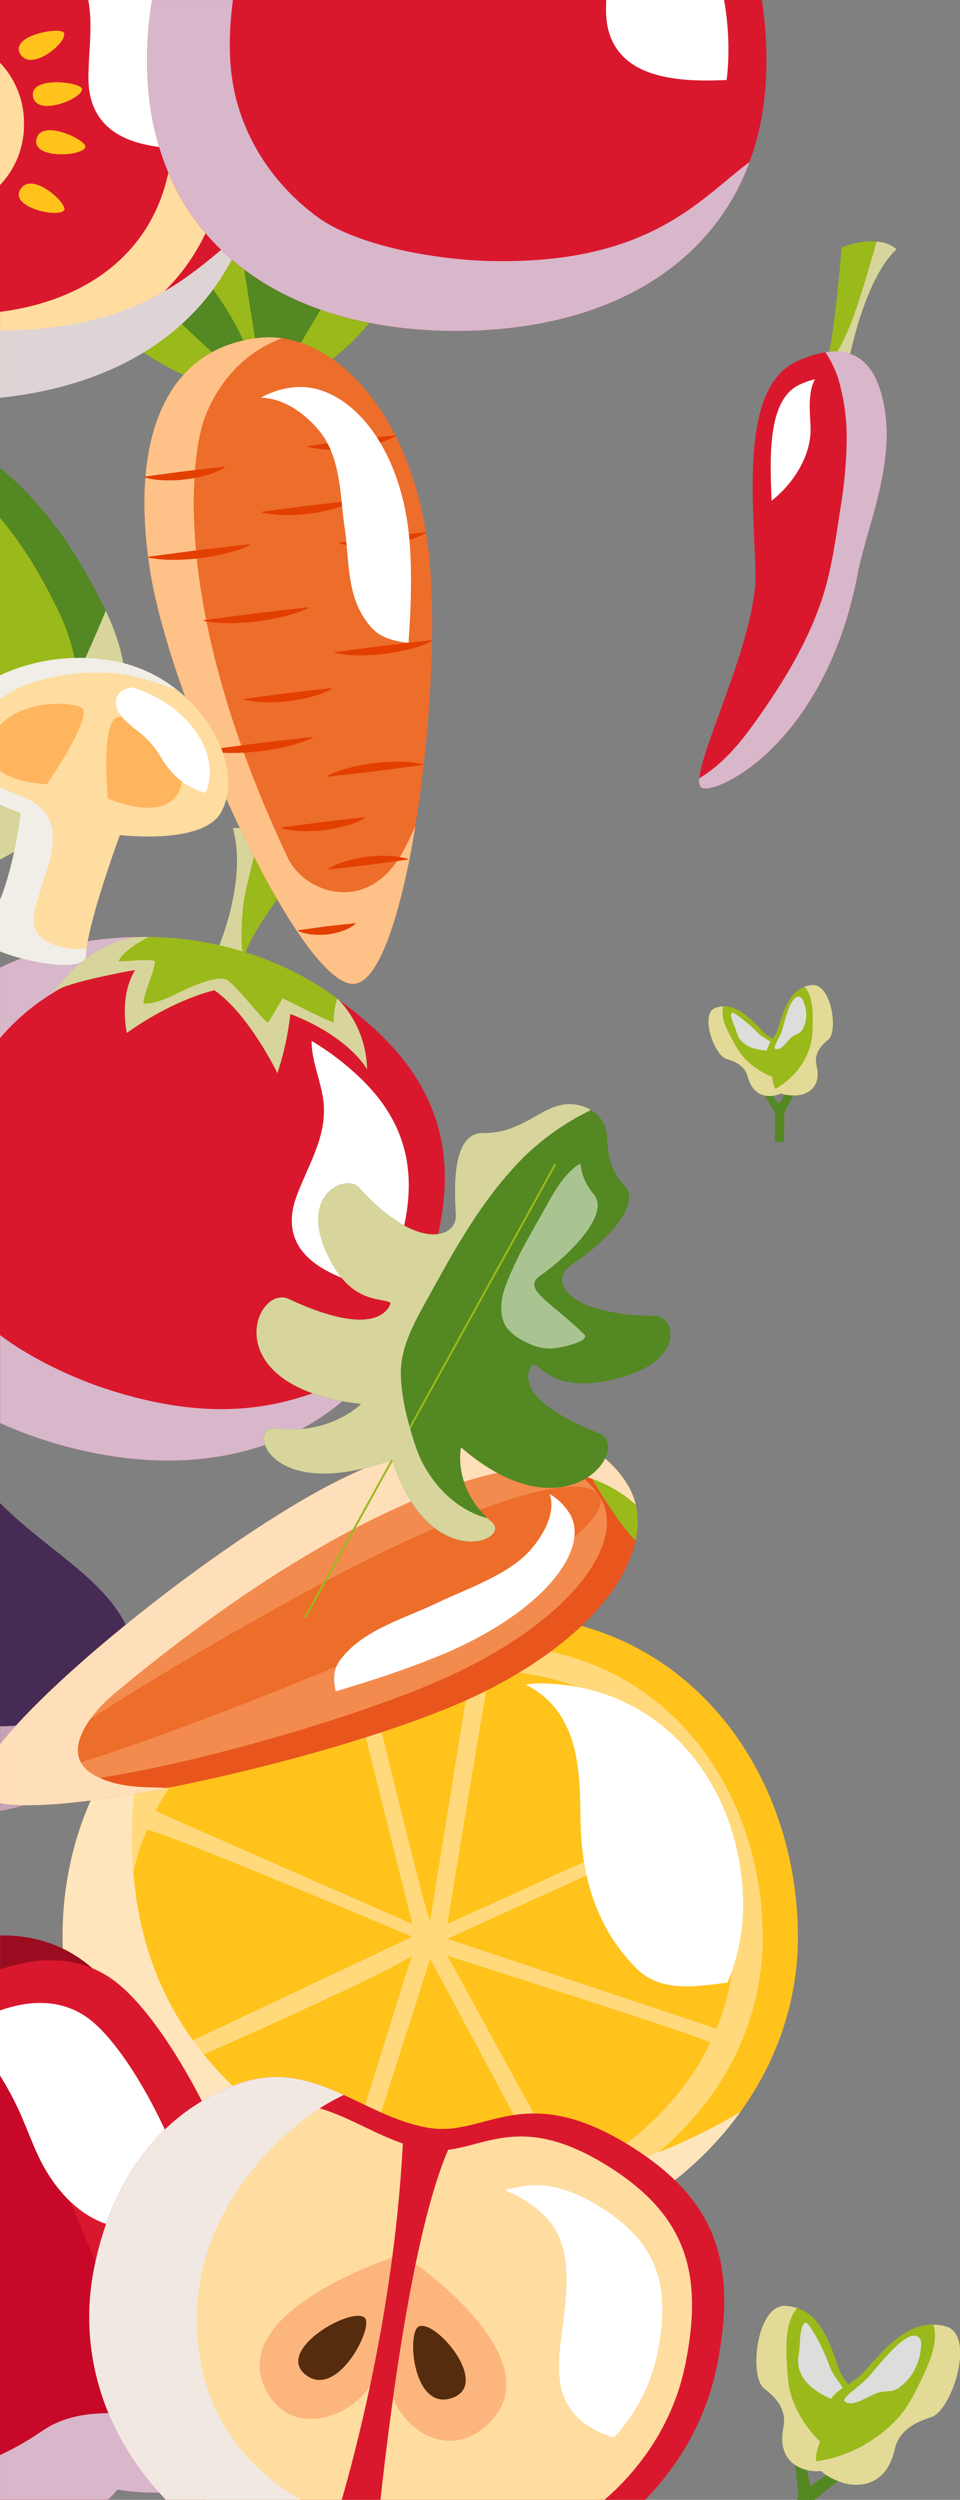 <svg id="Capa_1" data-name="Capa 1" xmlns="http://www.w3.org/2000/svg" viewBox="0 0 537.83 1400">
  <rect x="0" y="0" width="537.83" height="1400" fill="#808080" stroke="none"/>
  <title>Sin título-1</title>
  <g id="Grupo_60" data-name="Grupo 60">
    <g id="Grupo_2" data-name="Grupo 2">
      <path id="Trazado_1" data-name="Trazado 1" d="M33.18,1084.51c0,100.68,92.21,182.3,206,182.3s206-81.6,206-182.28v0c0-93.3-62.74-179.69-165.55-180.26-20.8-.12-32,11.27-40.43,11.27-9.61,0-26-13.1-42.76-11.2C95.91,915.74,33.18,992.3,33.18,1084.51Z" transform="translate(1.83 0.27)" fill="#ffc31c"/>
      <path id="Trazado_2" data-name="Trazado 2" d="M52.87,1084.61c-.34,91.05,82.78,165.11,185.67,165.41s186.57-73.26,186.92-164.31v-1.1c0-84.39-56.75-162.51-149.74-163-18.81-.1-29,10.18-36.56,10.18-8.69,0-23.55-11.84-38.69-10.12C109.61,932,52.87,1001.22,52.87,1084.61Z" transform="translate(1.83 0.27)" fill="#ffd97b"/>
      <g id="Grupo_1" data-name="Grupo 1">
        <path id="Trazado_3" data-name="Trazado 3" d="M248.78,1077.22c0-.09,23.27-141.72,23.84-141.71,56.7.31,98.65,32.18,120.34,76.24C374.47,1020.18,248.78,1077.22,248.78,1077.22Z" transform="translate(1.83 0.27)" fill="#ffc31c"/>
        <path id="Trazado_4" data-name="Trazado 4" d="M239.16,1075.17c-1.86.27-35.38-139.6-35.38-139.6,13.83-1.57,27.43,9.26,35.38,9.26,5.28,0,11.94-5.43,22.4-8Z" transform="translate(1.83 0.27)" fill="#ffc31c"/>
        <path id="Trazado_5" data-name="Trazado 5" d="M229.18,1077.22S107.77,1024,85.38,1014c20.33-39.52,58.32-68.57,108.91-77.06C194.66,939.09,229.18,1077.22,229.18,1077.22Z" transform="translate(1.83 0.27)" fill="#ffc31c"/>
        <path id="Trazado_6" data-name="Trazado 6" d="M229.18,1084.36,86.42,1151.73a136.35,136.35,0,0,1-17.73-67,155.93,155.93,0,0,1,11.7-60C81.58,1021.89,229.18,1084.36,229.18,1084.36Z" transform="translate(1.83 0.27)" fill="#ffc31c"/>
        <path id="Trazado_7" data-name="Trazado 7" d="M239.17,1096.74l67.77,126.44a191.52,191.52,0,0,1-110.63,7.61Z" transform="translate(1.83 0.27)" fill="#ffc31c"/>
        <path id="Trazado_8" data-name="Trazado 8" d="M229.18,1095c-2.85,5.58-36.57,119.64-43.32,133.07-40.05-11.73-73.78-36.14-94.72-68.55C102.32,1154.76,206.71,1109.1,229.18,1095Z" transform="translate(1.83 0.27)" fill="#ffc31c"/>
        <path id="Trazado_9" data-name="Trazado 9" d="M248.78,1085.52l147.34-67a166.65,166.65,0,0,1,13.52,66.13,135.43,135.43,0,0,1-10.08,51.19Z" transform="translate(1.83 0.27)" fill="#ffc31c"/>
        <path id="Trazado_10" data-name="Trazado 10" d="M248.78,1095s148.1,47,147.26,48.77c-15.67,32.52-43.7,59.17-79.24,75.32Z" transform="translate(1.83 0.27)" fill="#ffc31c"/>
      </g>
      <path id="Trazado_11" data-name="Trazado 11" d="M391.07,1111.74c-13.59,1.22-26.63.09-36.23-9.52-22.49-22.55-30.63-51.08-31.36-80.62-.53-20,.36-41.79-10.62-60.05a47.47,47.47,0,0,0-20.22-18.33,37.31,37.31,0,0,1,7.68-.74c70.87.39,114.13,59.94,114.13,124.26A112.66,112.66,0,0,1,405.8,1110Q398.45,1111.07,391.07,1111.74Z" transform="translate(1.83 0.27)" fill="#fff"/>
      <path id="Trazado_12" data-name="Trazado 12" d="M88.13,952.71c-16,31.38-18.25,69-14.57,102.55,4.2,38.16,18.54,73.63,46.08,103.5,26.25,28.49,62.51,53.69,104.09,61A269.56,269.56,0,0,0,361,1207.38a302.81,302.81,0,0,0,52-25c-61,84.94-188.31,110-284.29,56-59.48-33.47-95.48-91.53-95.44-153.91C33.18,1032.72,53,985.86,88.13,952.71Z" transform="translate(1.83 0.27)" fill="#ffe5bc"/>
    </g>
    <g id="Grupo_4" data-name="Grupo 4">
      <path id="Trazado_13" data-name="Trazado 13" d="M209.24,577.14C159.54,530.79,100.49,518.63,47,526.85A169,169,0,0,0-1.82,541.6v255A235.72,235.72,0,0,0,29.4,808.15c92.59,27.08,173.82-3.74,205.76-89.35C256.64,661.21,250.83,615.94,209.24,577.14Z" transform="translate(1.83 0.27)" fill="#da182d"/>
      <path id="Trazado_14" data-name="Trazado 14" d="M179.31,710.33c-17.1-10.06-21.24-24.23-14.74-41.33,6.94-18.31,17.62-34.34,14.57-54.31-1.58-10.35-6.26-20.89-6.39-31.34,0-.23,0-.46,0-.69a152.68,152.68,0,0,1,26,19.59c31,28.91,35.34,62.66,19.33,105.58a132.25,132.25,0,0,1-6.35,14.34C200.38,719.41,189,716,179.31,710.33Z" transform="translate(1.83 0.27)" fill="#fff"/>
      <path id="Trazado_15" data-name="Trazado 15" d="M-1.82,581.1a123.12,123.12,0,0,1,35.89-28.85c24.67-13.19,56.21-18.39,84.38-21.77,1.69-.2,3.38-.37,5.06-.53A195.38,195.38,0,0,0,47,526.85,169.12,169.12,0,0,0-1.82,541.6Z" transform="translate(1.83 0.27)" fill="#d8b7ca"/>
      <path id="Trazado_16" data-name="Trazado 16" d="M59,778c-18.33-5.86-42.94-17-60.79-30.58v49.25a236.11,236.11,0,0,0,31.21,11.51C102,829.39,167.58,815,207.93,766.58,176.69,777.45,139.05,803.63,59,778Z" transform="translate(1.83 0.27)" fill="#d8b7ca"/>
      <g id="Grupo_3" data-name="Grupo 3">
        <path id="Trazado_17" data-name="Trazado 17" d="M119.8,532.22s17.25-38.66,8.85-68.67c0,0,22.26-3,40.67,18.7,0,0-32.28,40.18-34.38,54Z" transform="translate(1.83 0.27)" fill="#9ab91b"/>
        <path id="Trazado_18" data-name="Trazado 18" d="M128.65,463.54A40.58,40.58,0,0,1,144,465.29s-7.14,27.69-9,37.63c-1.11,5.88-2.8,28.14,0,33a2.33,2.33,0,0,0-.08.36l-15.14-4.06S137.05,493.56,128.65,463.54Z" transform="translate(1.83 0.27)" fill="#d7d59c"/>
        <path id="Trazado_19" data-name="Trazado 19" d="M79.21,524.47c-30.22.12-50.79,30.46-50.79,30.46,9-5.7,45.57-12,45.57-12-9.33,15-4.68,35.21-4.68,35.21,27.05-19.2,49-23.85,49-23.85,19.61,13.68,35.31,46.4,35.31,46.4a161.86,161.86,0,0,0,7.22-33.11c33.38,12.89,43,31,43,31a58.48,58.48,0,0,0-16-39S145.88,524.24,79.21,524.47Z" transform="translate(1.83 0.27)" fill="#9ab91b"/>
        <path id="Trazado_20" data-name="Trazado 20" d="M28.42,554.93S49,524.58,79.21,524.47c.72,0,1.42,0,2.15,0C75,528,67.88,532,64.6,537.89c-.47.86,16.21-1.38,19.94-.06,2.41.85-8.19,23.64-5.49,23.86,6,.5,14.55-3.76,19.43-6.15,7.54-3.69,22.59-10.15,27.13-6.83,7,5.1,21.73,25,22.79,23.52,1.91-2.75,8.11-13.44,8.11-13.44s28.63,14.4,28.65,13.53A42.05,42.05,0,0,1,187.07,559c.45.35.71.57.71.57a58.43,58.43,0,0,1,16,39s-9.61-18.14-43-31a162.53,162.53,0,0,1-7.22,33.11s-15.71-32.72-35.31-46.4c0,0-22,4.66-49,23.85,0,0-4.65-20.23,4.69-35.21C74,542.88,37.39,549.23,28.42,554.93Z" transform="translate(1.83 0.27)" fill="#d7d59c"/>
      </g>
    </g>
    <g id="Grupo_5" data-name="Grupo 5">
      <path id="Trazado_21" data-name="Trazado 21" d="M74.26,926.2C67,888,28.56,872.2-1.82,841.47V1014c1-.2,1.93-.34,2.91-.56C54,1001.58,83.73,976.18,74.26,926.2Z" transform="translate(1.83 0.27)" fill="#462c54"/>
      <path id="Trazado_22" data-name="Trazado 22" d="M74.43,927.29C70.74,936,61.71,943,54,948.71c-15.66,11.55-35.41,17.84-55.79,17.78V1014c1-.2,1.93-.34,2.92-.56C53.6,1001.67,83.27,976.55,74.43,927.29Z" transform="translate(1.83 0.27)" fill="#c7a3b7"/>
    </g>
    <g id="Grupo_7" data-name="Grupo 7">
      <g id="Grupo_6" data-name="Grupo 6">
        <path id="Trazado_23" data-name="Trazado 23" d="M56,1107.92c-17.59-18.92-38.53-24.56-57.78-24.28V1201.9c3.24,7.75,6.62,16,10.14,25,42.92,109.27,37.55,139.59,37.55,139.59C200.88,1395.78,88.51,1142.92,56,1107.92Z" transform="translate(1.83 0.27)" fill="#9c0c20"/>
        <path id="Trazado_24" data-name="Trazado 24" d="M-1.82,1138.29v250.76a47.82,47.82,0,0,0,17.34-2.18C92.61,1363.12,43.14,1259.81-1.82,1138.29Z" transform="translate(1.83 0.27)" fill="#9c0c20"/>
      </g>
      <path id="Trazado_25" data-name="Trazado 25" d="M60.78,1108c-19.84-13.83-42.67-12.08-62.6-5.31v87.46A603.89,603.89,0,0,1,26,1251.82c43.58,110.91,36.86,142.06,36.86,142.06C230.43,1420.46,121.05,1150,60.78,1108Z" transform="translate(1.83 0.27)" fill="#da182d"/>
      <path id="Trazado_26" data-name="Trazado 26" d="M6,1156.29A109.86,109.86,0,0,0-1.83,1140v259.77H58.68C102.59,1359.45,51,1270.59,6,1156.29Z" transform="translate(1.83 0.27)" fill="#c80828"/>
      <path id="Trazado_27" data-name="Trazado 27" d="M46.73,1129.41c-15.4-10.74-33.17-9.16-48.55-3.76v36.48a170.26,170.26,0,0,1,12.73,24.42c4.26,10,7.79,20.17,13.57,29.66,10.61,17.42,27.62,32.7,51.47,31.52,12.65-.62,23.71-5.39,30.54-13.88C92.53,1188.09,66.25,1143,46.73,1129.41Z" transform="translate(1.83 0.27)" fill="#fff"/>
      <path id="Trazado_28" data-name="Trazado 28" d="M151.29,1304.73c-5.22,9.7-8.28,21.29-13.42,29.29-13.48,20.87-43,19.42-66.48,17.65-17.22-1.3-34.85-.51-49.06,9.13a171.51,171.51,0,0,1-24.15,13.87v25.06H58.61a51.42,51.42,0,0,0,5.38-5.68C135.32,1404.87,155.83,1361.28,151.29,1304.73Z" transform="translate(1.83 0.27)" fill="#d8b7ca"/>
    </g>
    <g id="Grupo_38" data-name="Grupo 38">
      <g id="Grupo_11" data-name="Grupo 11">
        <g id="Grupo_8" data-name="Grupo 8">
          <path id="Trazado_29" data-name="Trazado 29" d="M122.73,76.74s-55.24,67.38,23.93,147.49C146.66,224.23,199.51,124.75,122.73,76.74Z" transform="translate(1.83 0.27)" fill="#538822"/>
          <path id="Trazado_30" data-name="Trazado 30" d="M146.51,224.06C67.57,144,122.73,76.74,122.73,76.74c.24.14.45.29.68.43Z" transform="translate(1.83 0.27)" fill="#9ab91b"/>
        </g>
        <g id="Grupo_9" data-name="Grupo 9">
          <path id="Trazado_31" data-name="Trazado 31" d="M29.77,116.9s-.37,83.26,116.77,107.31C146.54,224.21,123.75,116.15,29.77,116.9Z" transform="translate(1.83 0.27)" fill="#538822"/>
          <path id="Trazado_32" data-name="Trazado 32" d="M146.28,224.16C29.41,200,29.78,116.9,29.78,116.9h.81Z" transform="translate(1.83 0.27)" fill="#9ab91b"/>
        </g>
        <g id="Grupo_10" data-name="Grupo 10">
          <path id="Trazado_33" data-name="Trazado 33" d="M226.44,92.65s26.05,80-79.21,131.47C147.23,224.12,135.8,114.66,226.44,92.65Z" transform="translate(1.83 0.27)" fill="#538822"/>
          <path id="Trazado_34" data-name="Trazado 34" d="M147.46,224c105-51.47,79-131.36,79-131.36-.27.06-.53.14-.79.21Z" transform="translate(1.83 0.27)" fill="#9ab91b"/>
        </g>
      </g>
      <path id="Trazado_35" data-name="Trazado 35" d="M82.27,319.5C93.89,393.33,167.32,554.37,197,550.7s51.73-177.28,40.11-251.11S181.81,184.18,142.49,189C90.75,195.41,70.66,245.67,82.27,319.5Z" transform="translate(1.83 0.27)" fill="#ed6d2b"/>
      <path id="Trazado_36" data-name="Trazado 36" d="M142.49,189a51.68,51.68,0,0,1,13.61.16c-22,8.3-36.33,25.48-43.7,45.81-4.67,12.92-23.12,96.59,47,245.14,7.39,15.66,30.46,26.13,49.11,14,9.06-5.92,14.28-14.46,18.53-23.52,1.27-2.72,2.56-5.42,3.84-8.11-7.86,48-20,86.47-33.84,88.17C167.33,554.37,93.89,393.33,82.28,319.5S90.75,195.41,142.49,189Z" transform="translate(1.83 0.27)" fill="#fec187"/>
      <g id="Grupo_13" data-name="Grupo 13">
        <g id="Grupo_12" data-name="Grupo 12">
          <path id="Trazado_37" data-name="Trazado 37" d="M219.82,244A51.82,51.82,0,0,1,208,248.51a93.79,93.79,0,0,1-12.15,2.36,97.23,97.23,0,0,1-12.42.65A54.59,54.59,0,0,1,170.69,250l-.07-.45,24.53-3.26,24.61-2.8Z" transform="translate(1.83 0.27)" fill="#e33f00"/>
        </g>
      </g>
      <g id="Grupo_15" data-name="Grupo 15">
        <g id="Grupo_14" data-name="Grupo 14">
          <path id="Trazado_38" data-name="Trazado 38" d="M195.53,280.53a54.7,54.7,0,0,1-12.14,4.57,96.66,96.66,0,0,1-12.47,2.4,100.6,100.6,0,0,1-12.75.7,58,58,0,0,1-13.09-1.44l-.07-.46L170.2,283l25.25-2.88Z" transform="translate(1.83 0.27)" fill="#e33f00"/>
        </g>
      </g>
      <g id="Grupo_17" data-name="Grupo 17">
        <g id="Grupo_16" data-name="Grupo 16">
          <path id="Trazado_39" data-name="Trazado 39" d="M124.14,261.56a43.86,43.86,0,0,1-10.77,4.4,77.35,77.35,0,0,1-11.12,2.23,78.65,78.65,0,0,1-11.38.53,46.73,46.73,0,0,1-11.73-1.61l-.07-.45,22.47-3,22.53-2.55Z" transform="translate(1.83 0.27)" fill="#e33f00"/>
        </g>
      </g>
      <g id="Grupo_19" data-name="Grupo 19">
        <g id="Grupo_18" data-name="Grupo 18">
          <path id="Trazado_40" data-name="Trazado 40" d="M138.37,304.94a69.33,69.33,0,0,1-13.85,4.78,125,125,0,0,1-14.18,2.61,129.19,129.19,0,0,1-14.46.92A73.26,73.26,0,0,1,81.09,312l-.07-.45,28.6-3.76,28.68-3.29Z" transform="translate(1.83 0.27)" fill="#e33f00"/>
        </g>
      </g>
      <g id="Grupo_21" data-name="Grupo 21">
        <g id="Grupo_20" data-name="Grupo 20">
          <path id="Trazado_41" data-name="Trazado 41" d="M236.93,298.18a50.69,50.69,0,0,1-11.67,4.51,91.68,91.68,0,0,1-12,2.35,95.11,95.11,0,0,1-12.29.64,54,54,0,0,1-12.62-1.51l-.07-.45,24.25-3.22,24.33-2.77Z" transform="translate(1.83 0.27)" fill="#e33f00"/>
        </g>
      </g>
      <g id="Grupo_23" data-name="Grupo 23">
        <g id="Grupo_22" data-name="Grupo 22">
          <path id="Trazado_42" data-name="Trazado 42" d="M170.94,340.27a72,72,0,0,1-14.18,4.81,130.73,130.73,0,0,1-14.5,2.66,135,135,0,0,1-14.77.94,75.65,75.65,0,0,1-15.11-1.19l-.07-.45,29.24-3.84,29.31-3.39Z" transform="translate(1.83 0.27)" fill="#e33f00"/>
        </g>
      </g>
      <g id="Grupo_25" data-name="Grupo 25">
        <g id="Grupo_24" data-name="Grupo 24">
          <path id="Trazado_43" data-name="Trazado 43" d="M240.27,358.69a62.63,62.63,0,0,1-13.14,4.69,113.47,113.47,0,0,1-13.5,2.53,116.79,116.79,0,0,1-13.75.82,65.85,65.85,0,0,1-14.09-1.32l-.07-.45,27.2-3.59,27.28-3.14Z" transform="translate(1.83 0.27)" fill="#e33f00"/>
        </g>
      </g>
      <g id="Grupo_27" data-name="Grupo 27">
        <g id="Grupo_26" data-name="Grupo 26">
          <path id="Trazado_44" data-name="Trazado 44" d="M184.14,385.5A51.82,51.82,0,0,1,172.33,390a90.37,90.37,0,0,1-12.16,2.36,95.2,95.2,0,0,1-12.41.66A54.61,54.61,0,0,1,135,391.57l-.07-.46,24.53-3.25,24.63-2.81Z" transform="translate(1.83 0.27)" fill="#e33f00"/>
        </g>
      </g>
      <g id="Grupo_29" data-name="Grupo 29">
        <g id="Grupo_28" data-name="Grupo 28">
          <path id="Trazado_45" data-name="Trazado 45" d="M173.36,412.88A74.21,74.21,0,0,1,159,417.72a130.91,130.91,0,0,1-29.76,3.67,78.82,78.82,0,0,1-15.35-1.17l-.07-.45,29.72-3.91,29.8-3.44Z" transform="translate(1.83 0.27)" fill="#e33f00"/>
        </g>
      </g>
      <g id="Grupo_31" data-name="Grupo 31">
        <g id="Grupo_30" data-name="Grupo 30">
          <path id="Trazado_46" data-name="Trazado 46" d="M181.61,434.25a60.9,60.9,0,0,1,12.86-4.65,107,107,0,0,1,13.22-2.49,110.21,110.21,0,0,1,13.48-.79A63.87,63.87,0,0,1,235,427.67l.07.45-26.65,3.52-26.72,3.06Z" transform="translate(1.83 0.27)" fill="#e33f00"/>
        </g>
      </g>
      <g id="Grupo_33" data-name="Grupo 33">
        <g id="Grupo_32" data-name="Grupo 32">
          <path id="Trazado_47" data-name="Trazado 47" d="M202.51,457.89a47.26,47.26,0,0,1-11.18,4.44,82.51,82.51,0,0,1-11.51,2.28,85.76,85.76,0,0,1-11.78.58,50.34,50.34,0,0,1-12.12-1.56l-.07-.46,23.25-3.1,23.34-2.64Z" transform="translate(1.83 0.27)" fill="#e33f00"/>
        </g>
      </g>
      <g id="Grupo_35" data-name="Grupo 35">
        <g id="Grupo_34" data-name="Grupo 34">
          <path id="Trazado_48" data-name="Trazado 48" d="M182.07,486.17a43.61,43.61,0,0,1,10.66-4.39A73.59,73.59,0,0,1,215,479.05a45.89,45.89,0,0,1,11.62,1.62l.06.46-22.23,3-22.32,2.52Z" transform="translate(1.83 0.27)" fill="#e33f00"/>
        </g>
      </g>
      <g id="Grupo_37" data-name="Grupo 37">
        <g id="Grupo_36" data-name="Grupo 36">
          <path id="Trazado_49" data-name="Trazado 49" d="M197.35,517.16a24.55,24.55,0,0,1-7.54,4,40,40,0,0,1-7.9,1.84,42,42,0,0,1-8.16.13,26.57,26.57,0,0,1-8.48-2l-.07-.45,16-2.19,16.08-1.76Z" transform="translate(1.83 0.27)" fill="#e33f00"/>
        </g>
      </g>
      <path id="Trazado_50" data-name="Trazado 50" d="M207.07,352c-15.2-15.87-12.93-37.3-15.81-56.7-2.62-17.56-1.91-39.28-14.23-54.29-7.52-9.15-19.45-18.29-32.73-18.56a47.44,47.44,0,0,1,17.88-5.74c26.63-3.28,56.24,24.87,64.11,74.86C229,308.79,229,334,227,359.69,219.37,358.94,211.75,356.92,207.07,352Z" transform="translate(1.83 0.27)" fill="#fff"/>
    </g>
    <g id="Grupo_39" data-name="Grupo 39">
      <path id="Trazado_51" data-name="Trazado 51" d="M57.42,341.83c-19.35-40.07-38.71-62.94-59.24-80.17V481.12C58,449.78,86.17,401.34,57.42,341.83Z" transform="translate(1.83 0.27)" fill="#538822"/>
      <path id="Trazado_52" data-name="Trazado 52" d="M30.89,341.89C20,319.24,9.15,302.76-1.82,289.74V454.83C37.77,428.1,53.78,389.28,30.89,341.89Z" transform="translate(1.83 0.27)" fill="#9ab91b"/>
      <path id="Trazado_53" data-name="Trazado 53" d="M57.42,341.83S45.9,370,32.55,396.73c-8.85,17.73-19.2,31.92-34.38,44.53v39.86C58,449.78,86.17,401.34,57.42,341.83Z" transform="translate(1.83 0.27)" fill="#d7d59c"/>
    </g>
    <g id="Grupo_40" data-name="Grupo 40">
      <path id="Trazado_54" data-name="Trazado 54" d="M349.77,831.25c-25-40.59-85.22-39.5-159.14-3.81C133.1,855.21,33,932.64-1.82,976.6v33c45,8.13,202.66-29.29,268.17-60.91C340.25,913,368.77,862.12,349.77,831.25Z" transform="translate(1.83 0.27)" fill="#e8561d"/>
      <path id="Trazado_55" data-name="Trazado 55" d="M319.84,806.39a60.09,60.09,0,0,1,29.92,24.86c5.51,9,7,19.63,4.55,31.1,0,0-5.63-3.76-20.28-27.53C320.73,813.19,319.84,806.39,319.84,806.39Z" transform="translate(1.83 0.27)" fill="#9ab91b"/>
      <path id="Trazado_56" data-name="Trazado 56" d="M196.34,842.86c-66.41,32.06-199,133-187.92,151s179.88-25.64,246.29-57.7S349,862,334.38,838.27C315.16,807,262.76,810.8,196.34,842.86Z" transform="translate(1.83 0.27)" fill="#f38b4e"/>
      <path id="Trazado_57" data-name="Trazado 57" d="M212.46,869C146,901.08,3.66,986.11,8.55,994S172.18,942,238.6,910,340.5,848.18,334,837.7C325.55,823.92,278.87,837,212.46,869Z" transform="translate(1.83 0.27)" fill="#ed6d2b"/>
      <path id="Trazado_58" data-name="Trazado 58" d="M349.77,831.25c-25-40.59-85.22-39.5-159.14-3.81C133.1,855.21,33,932.64-1.82,976.6v33c17.84,3.22,53.32-.69,93.76-8.58L82,1000.7c-11.07-.31-21.93-1.63-31.39-7.06-19.38-11.15-2.69-33.46,11.25-45.11,132.24-110.52,213.4-125.29,228.7-126,24.09-1.07,47.3,4.73,63.83,20A38.41,38.41,0,0,0,349.77,831.25Z" transform="translate(1.83 0.27)" fill="#ffdfb9"/>
      <path id="Trazado_59" data-name="Trazado 59" d="M188.55,929.66c12.24-16.85,35.32-23.12,54.81-32.38,17.62-8.39,40.55-15.9,52.7-30.34,7.43-8.82,13.55-20.82,10-30.5a31.27,31.27,0,0,1,11.15,10.78c11.09,18-9.86,49.81-59.91,74-17.2,8.3-43.54,17.61-71,25.7C184.87,941.1,184.78,934.84,188.55,929.66Z" transform="translate(1.83 0.27)" fill="#fff"/>
    </g>
    <g id="Grupo_46" data-name="Grupo 46">
      <path id="Trazado_63" data-name="Trazado 63" d="M66.14,370.85a105.59,105.59,0,0,0-68,7.11v72.35c3.7,1.65,7.6,3.24,11.67,4.72-1.77,13.14-5.28,33.1-11.67,48.76V532.5c17.21,7,47.51,11.56,48.07,2.62,1-15.8,12.47-49.32,19.11-67.69,26.94,2.53,50.5-.82,56.92-13.16C136.36,427.18,109.1,380.84,66.14,370.85Z" transform="translate(1.83 0.27)" fill="#ffdca0"/>
      <path id="Trazado_64" data-name="Trazado 64" d="M37.38,531c-6.21-.93-12.32-2.67-16.68-6.84-7.16-6.85-2-18.67.3-26.24,4.24-14.12,13.34-34.49-.71-46.36-6-5.13-14.62-7.44-22.11-10.93v9.71C1.88,452,5.77,453.55,9.84,455c-1.76,13.14-5.28,33.1-11.66,48.76V532.5c17.2,7,47.5,11.56,48.07,2.62.09-1.36.27-2.9.51-4.5A30.43,30.43,0,0,1,37.38,531Z" transform="translate(1.83 0.27)" fill="#f0eee7"/>
      <path id="Trazado_65" data-name="Trazado 65" d="M66.14,370.85a105.59,105.59,0,0,0-68,7.11v13.46a63.68,63.68,0,0,1,19.51-9.85,117,117,0,0,1,47.83-4.41c9.85,1.27,19.54,4.71,28.8,7.79.86.29,1.75.55,2.61.81A79.53,79.53,0,0,0,66.14,370.85Z" transform="translate(1.83 0.27)" fill="#f0eee7"/>
      <path id="Trazado_66" data-name="Trazado 66" d="M58.59,446.94s-4.29-44.76,6-45.64c10-.86,40.71,11.69,35.05,38.34C97.73,448.44,87,458.5,58.59,446.94Z" transform="translate(1.83 0.27)" fill="#feb55d"/>
      <path id="Trazado_67" data-name="Trazado 67" d="M44.48,396.63c-1.91-3.41-31.86-6.51-46.3,9.31v25.48C3.12,435.1,11.32,438,24.36,439,24.36,439,48.66,404.08,44.48,396.63Z" transform="translate(1.83 0.27)" fill="#feb55d"/>
      <path id="Trazado_68" data-name="Trazado 68" d="M86.94,421.54a49.34,49.34,0,0,0-12.57-13.11c-4.41-3.56-10.53-8.34-11.14-14.05-.65-6,3.39-8.65,8.85-9.77a76.05,76.05,0,0,1,7.76,2.78c25.85,10.94,42.31,36,33.45,56.4C99.61,439.64,93.24,432.26,86.94,421.54Z" transform="translate(1.83 0.27)" fill="#fff"/>
    </g>
    <g id="Grupo_52" data-name="Grupo 52">
      <g id="Grupo_51" data-name="Grupo 51">
        <path id="Trazado_71" data-name="Trazado 71" d="M472.68,206.42s8.66-49.7,27.79-67.12c0,0-8.6-9.29-30.8-1,0,0-4.31,55.43-9.09,65.58Z" transform="translate(1.83 0.27)" fill="#9ab91b"/>
        <path id="Trazado_72" data-name="Trazado 72" d="M500.47,139.3a18,18,0,0,0-11.22-4.21s-9.2,33.85-15.84,49.3c-8.05,18.75-12.8,19.4-12.83,19.48l12.11,2.55S481.34,156.72,500.47,139.3Z" transform="translate(1.83 0.27)" fill="#d7d59c"/>
      </g>
      <path id="Trazado_73" data-name="Trazado 73" d="M490.86,216.79c-4.05-11.95-14.63-29.27-46.42-14.59s-24.08,77.77-23,118.19c1,39.16-37.61,111.36-30.76,120.07,4.95,6.28,69.15-20.63,88.09-119.5C484.14,292.79,503.17,253.06,490.86,216.79Z" transform="translate(1.83 0.27)" fill="#da182d"/>
      <path id="Trazado_74" data-name="Trazado 74" d="M452.29,239.51c.33,14.53-8.63,30.22-21.81,40.64-1.11-25.51-2.11-56.76,15.66-65a43.25,43.25,0,0,1,8.69-3.05C450.35,219.61,452.12,232.29,452.29,239.51Z" transform="translate(1.83 0.27)" fill="#fff"/>
      <path id="Trazado_75" data-name="Trazado 75" d="M427.1,395.67c15-21.85,28.44-46,34.67-71.13,3.19-12.88,5.09-25.93,7.05-39a256.89,256.89,0,0,0,3.67-38.22,117.2,117.2,0,0,0-4.79-35.83A63.11,63.11,0,0,0,460.63,197c19.45-3,27,10.14,30.23,19.77,12.31,36.27-6.72,76-12.11,104.18-18.94,98.86-83.14,125.78-88.09,119.49a7.16,7.16,0,0,1-.72-4.86C406.1,425.93,417.06,410.27,427.1,395.67Z" transform="translate(1.83 0.27)" fill="#d8b7ca"/>
    </g>
    <g id="Grupo_54" data-name="Grupo 54">
      <path id="Trazado_76" data-name="Trazado 76" d="M130.83-.26H-1.82V222.06c88.45-9,146.6-62.37,146.6-149.47C144.77,44.51,140.41,20.32,130.83-.26Z" transform="translate(1.83 0.27)" fill="#da182d"/>
      <g id="Grupo_53" data-name="Grupo 53">
        <path id="Trazado_77" data-name="Trazado 77" d="M33.9,18C31.73,14.62,3,19.62,9.68,30.2,16.1,40.31,36.81,22.62,33.9,18Z" transform="translate(1.83 0.27)" fill="#ffc31c"/>
        <path id="Trazado_78" data-name="Trazado 78" d="M34.14,117.38c2.09-3.44-18.08-22.28-24.57-11.58C3.36,116,31.33,122,34.14,117.38Z" transform="translate(1.83 0.27)" fill="#ffc31c"/>
        <path id="Trazado_79" data-name="Trazado 79" d="M46,82c.8-3.84-25-16.21-27.41-4.26C16.29,89.18,45,87.23,46,82Z" transform="translate(1.83 0.27)" fill="#ffc31c"/>
        <path id="Trazado_80" data-name="Trazado 80" d="M44.07,49.44c-.8-3.85-29.85-7.36-27.37,4.58C19.07,65.42,45.15,54.63,44.07,49.44Z" transform="translate(1.83 0.27)" fill="#ffc31c"/>
      </g>
      <path id="Trazado_81" data-name="Trazado 81" d="M-1.82,34.9v68.46A48.75,48.75,0,0,0,11.61,69.13,48.75,48.75,0,0,0-1.82,34.9Z" transform="translate(1.83 0.27)" fill="#ffdca0"/>
      <path id="Trazado_82" data-name="Trazado 82" d="M111.27-.26H70.71C87.65,17.66,95,41.37,95,71.62c0,58.7-38.25,95.21-96.81,102.77v28c77.14-7.88,127.88-55.3,127.88-132.72C126.06,42.28,121.43,19.11,111.27-.26Z" transform="translate(1.83 0.27)" fill="#ffdca0"/>
      <path id="Trazado_83" data-name="Trazado 83" d="M-1.82,184.82v37.65c67.3-6.9,117-39.52,136.87-93.19C108.58,148.78,81.44,184.42-1.82,184.82Z" transform="translate(1.83 0.27)" fill="#dfd4d5"/>
      <path id="Trazado_84" data-name="Trazado 84" d="M47.61-.26H98.89c12.06,17.74,17.42,39.8,17.42,66.64a135.36,135.36,0,0,1-1,16.34c-12.48.57-25.22.53-37.16-2.37C57.11,75.24,47.6,62.17,47.72,43,47.81,28.09,50.31,13.81,47.61-.26Z" transform="translate(1.83 0.27)" fill="#fff"/>
    </g>
    <g id="Grupo_55" data-name="Grupo 55">
      <path id="Trazado_85" data-name="Trazado 85" d="M217.9,817.26c20.52,64.47,67.86,45.22,55.65,34.72-22.2-19.07-17.07-41.69-17.07-41.69,59.6,51.81,96.5-.18,77.2-7.91-54.5-21.81-36.86-38.51-36.86-38.51,5.92,1.38,13.05,17.48,49.46,7.21s29.78-34.27,19-34.38c-51.81-.53-59.26-20.91-47-28.62s41.33-31.9,29.61-44.55-8.11-24.51-10.67-32.72c-3.59-9.71-15.4-15-26.38-11.83l-.17,0c-11,2.89-23,15.6-41.47,15.19s-16.3,32.57-15.63,45.87-22.06,20.62-54.37-15.25c-6.74-7.47-32.18,2.64-19,34.37S212.14,726,217,729.33c0,0-4.05,22.58-57-2.09-18.74-8.75-42.4,49,40.37,58.78,0,0-17,17.48-47.64,13.69-16.85-2.09-4.93,42.82,65.14,17.54" transform="translate(1.83 0.27)" fill="#538822"/>
      <path id="Trazado_86" data-name="Trazado 86" d="M325.37,746.88c4.16,4-12.93,7.83-18.62,8.1-7.79.37-18.51-4.92-23.64-10.43-5.56-6-4.7-16.59-1.82-24.28,6.41-17.14,14.36-29.67,21.57-42.72,4.86-8.8,11.34-21.09,20.52-26.22a30.77,30.77,0,0,0,7.37,17.13c10.44,12.27-17.95,37.49-29.82,45.63C290.28,721.4,306.1,728.29,325.37,746.88Z" transform="translate(1.83 0.27)" fill="#fff" opacity="0.5" style="isolation: isolate"/>
      <line id="Línea_1" data-name="Línea 1" x1="170.89" y1="906" x2="311.1" y2="652.02" fill="none" stroke="#9ab91b" stroke-miterlimit="10" stroke-width="1.09"/>
      <path id="Trazado_87" data-name="Trazado 87" d="M160,727.24c52.92,24.67,57,2.1,57,2.1-4.87-3.3-23.62,1.6-36.82-30.13s12.24-41.85,19-34.38c32.31,35.87,55.05,28.56,54.37,15.25s-2.83-46.28,15.64-45.87,30.5-12.29,41.47-15.18a23.18,23.18,0,0,1,18.59,2.36c-1.18.55-2.34,1.13-3.46,1.74a142.93,142.93,0,0,0-33.32,23.78c-23.57,23.31-38.87,51.28-54.23,79.15-7.39,13.39-15.69,27.59-15.51,42.9.21,13.65,4,27.88,8.33,40.95,5.68,17.07,20.36,35,40.26,40.05.72.67,1.45,1.35,2.25,2,12.2,10.5-35.13,29.75-55.65-34.72-70.07,25.27-82-19.63-65.14-17.54C183.4,803.51,200.41,786,200.41,786,117.64,776.24,141.29,718.5,160,727.24Z" transform="translate(1.83 0.27)" fill="#d7d59c"/>
    </g>
    <g id="Grupo_56" data-name="Grupo 56">
      <path id="Trazado_88" data-name="Trazado 88" d="M425-.26a217.84,217.84,0,0,1,2.56,34.49c0,95.78-70.3,150.83-173.91,150.83S80.6,129.53,80.6,33.75a196.94,196.94,0,0,1,2.81-34Z" transform="translate(1.83 0.27)" fill="#da182d"/>
      <path id="Trazado_89" data-name="Trazado 89" d="M403.82-.26a158,158,0,0,1,2.43,28.45,131.41,131.41,0,0,1-1,16.34c-12.47.57-25.2.53-37.15-2.37-21-5.1-30.53-18.17-30.42-37.33,0-1.71.07-3.4.12-5.1Z" transform="translate(1.83 0.27)" fill="#fff"/>
      <path id="Trazado_90" data-name="Trazado 90" d="M128.66-.26C126,20.09,125.8,41.38,132.14,60.9c7.34,23.67,22.71,44.77,44,60.45,22.72,16.48,67.36,23.82,96,24.54,90.43,2.25,118.54-35.26,146-55.45-22.47,60.77-83.21,94.62-164.43,94.62-103.61,0-173.09-55.52-173.09-151.3a197.14,197.14,0,0,1,2.81-34Z" transform="translate(1.83 0.27)" fill="#d8b7ca"/>
    </g>
    <g id="Grupo_57" data-name="Grupo 57">
      <path id="Trazado_91" data-name="Trazado 91" d="M359.55,1399.73H91.15c-34.87-35.74-49.64-83.5-40.22-130,8.93-44.25,32.37-83.79,77.94-102,43.65-17.47,71.56,17.67,110,23.74,31.53,5,52.56-26.84,111.7,9.64,49.27,30.4,60.78,66.47,49.2,123.83C394.21,1352.61,380.32,1378.45,359.55,1399.73Z" transform="translate(1.83 0.27)" fill="#da182d"/>
      <path id="Trazado_92" data-name="Trazado 92" d="M336.82,1399.73H113.18C75.54,1367,58.59,1320,67.9,1274.07c8-39.86,29.16-75.48,70.21-91.92,39.32-15.74,64.47,15.92,99.08,21.39,28.41,4.5,47.34-24.18,100.63,8.69,44.39,27.38,54.75,59.88,44.32,111.55C376.36,1352.66,360.51,1379.22,336.82,1399.73Z" transform="translate(1.83 0.27)" fill="#ffdca0"/>
      <path id="Trazado_93" data-name="Trazado 93" d="M327.49,1358.11a34.59,34.59,0,0,1-15-21,76.79,76.79,0,0,1-.3-24.58c1.5-13.54,3.93-27.18,3.27-40.83-.5-10.3-3-20.76-10.31-29.07a65.75,65.75,0,0,0-24.36-16.34c12.91-3.38,27.72-6.55,53,9,32.74,20.2,40.39,44.17,32.7,82.29a98.76,98.76,0,0,1-24.4,47.27A52.46,52.46,0,0,1,327.49,1358.11Z" transform="translate(1.83 0.27)" fill="#fff"/>
      <path id="Trazado_94" data-name="Trazado 94" d="M227.82,1265.29s81.53,55.32,44.25,91.56c-23.4,22.75-51.16,1.32-55-19.11Z" transform="translate(1.83 0.27)" fill="#fcb57c"/>
      <path id="Trazado_95" data-name="Trazado 95" d="M221,1263s-96.78,30.48-73.88,75.1c14.38,28,48.25,15.18,59-3.23Z" transform="translate(1.83 0.27)" fill="#fcb57c"/>
      <path id="Trazado_96" data-name="Trazado 96" d="M233,1302.51c-7.2,2.58-3.71,48.14,18.62,40.1C273,1334.93,242.7,1299,233,1302.51Z" transform="translate(1.83 0.27)" fill="#552c0e"/>
      <path id="Trazado_97" data-name="Trazado 97" d="M202.42,1297.67c5.72,4.64-15.34,46.3-33.15,31.91C152.24,1315.84,194.68,1291.43,202.42,1297.67Z" transform="translate(1.83 0.27)" fill="#552c0e"/>
      <path id="Trazado_98" data-name="Trazado 98" d="M189.66,1399.73c12.81-45,30.62-120.81,34.46-204.74.09-2.35,28.35,1.77,26.71,5.21-19.83,41.91-33,140.29-39.52,199.52Z" transform="translate(1.83 0.27)" fill="#da182d"/>
      <path id="Trazado_99" data-name="Trazado 99" d="M109.74,1317.31c5.59,39.38,28.27,65.39,56.87,82.42H91.15c-34.87-35.74-49.64-83.5-40.22-130,8.93-44.25,32.37-83.79,77.94-102,23.93-9.58,43.13-3.35,61.91,5.24-3.36,1.64-6.68,3.35-9.86,5.24C158,1191.77,98.86,1240.82,109.74,1317.31Z" transform="translate(1.83 0.27)" fill="#f1e8e1"/>
    </g>
    <g id="Grupo_58" data-name="Grupo 58">
      <path id="Trazado_100" data-name="Trazado 100" d="M437.48,639.3h-5.12V622.67L424,609l2.56-1.13,8,10.19,6.19-9.63,3.52,1.55-6.73,12.82Z" transform="translate(1.83 0.27)" fill="#538822"/>
      <path id="Trazado_101" data-name="Trazado 101" d="M434.47,612.59c-3.15,1.27-13.87,3.33-17.39-9.86-1.65-6.21-7.06-8.6-12-10-6.74-1.91-15.38-26-5.59-28.76,10.22-2.91,17.75,4.59,26.25,13.61,4.33,4.59,12.27,5.74,12.63,13.13C438.87,600.87,448.77,606.83,434.47,612.59Z" transform="translate(1.83 0.27)" fill="#9ab91b"/>
      <path id="Trazado_102" data-name="Trazado 102" d="M428.75,588.16c-5.9-.39-11.8-1.37-15.59-5.86-2.14-2.51-2.28-5.07-3.35-7.45-1.18-2.59-2.88-7-1.69-7.91.92-.72,9.42,5.73,14.46,11.09,3.44,3.65,9.73,4.58,10.06,10.4C431.31,588.4,430,588.25,428.75,588.16Z" transform="translate(1.83 0.27)" fill="#dddddc"/>
      <path id="Trazado_103" data-name="Trazado 103" d="M412.92,589.53a62,62,0,0,1-4.22-7.08,71.15,71.15,0,0,1-3.87-7.77,18.11,18.11,0,0,1-1.53-11.34,16.23,16.23,0,0,0-3.8.63c-9.79,2.79-1.14,26.85,5.59,28.76,4.93,1.4,10.34,3.79,12,10,3.5,13.19,14.23,11.14,17.38,9.87,5.46-2.2,7.39-4.42,7.66-6.9C430.26,604.18,419.65,598.31,412.92,589.53Z" transform="translate(1.83 0.27)" fill="#e3da98"/>
      <path id="Trazado_104" data-name="Trazado 104" d="M443.72,613.23c3.74,0,15.3-2.35,11.94-16.7-1.59-6.75,2.49-11.28,6.63-14.65,5.61-4.58,1.67-31.68-9.35-30.45-11.52,1.28-15,11.67-18.72,24-1.86,6.25-9.07,10.58-5.61,18C433.35,603.52,426.74,613.36,443.72,613.23Z" transform="translate(1.83 0.27)" fill="#9ab91b"/>
      <path id="Trazado_105" data-name="Trazado 105" d="M449.05,562.63a18.16,18.16,0,0,1,.77,6.63,14.71,14.71,0,0,1-1.8,6.45,6,6,0,0,1-2.25,2.61c-.9.49-1.85.85-2.75,1.34-3.83,2.09-6.13,8.29-10.2,7.61-2.34-.38,2.44-6.75,3.57-10.73,2.25-7.93,5-19.36,9.49-18.55C447.88,558.36,448.35,560.69,449.05,562.63Z" transform="translate(1.83 0.27)" fill="#dddddc"/>
      <path id="Trazado_106" data-name="Trazado 106" d="M452.94,581.91a58.22,58.22,0,0,0,.5-8.65,74.05,74.05,0,0,0-.21-9.18c-.44-4.06-1.41-8.54-4.34-11.73a17.2,17.2,0,0,1,4-.91c11-1.22,15,25.86,9.35,30.45-4.12,3.37-8.2,7.9-6.62,14.65,3.35,14.34-8.21,16.66-11.95,16.69-6.48,0-9.52-1.35-11.07-3.66C443.5,603.29,450.87,593.25,452.94,581.91Z" transform="translate(1.83 0.27)" fill="#e3da98"/>
    </g>
    <g id="Grupo_59" data-name="Grupo 59">
      <path id="Trazado_107" data-name="Trazado 107" d="M444.56,1399.73l1-2.12-2.66-25.28,4.64-.25,4.65,19.8L468.44,1381l4.14,4.31-18.16,14.47Z" transform="translate(1.83 0.27)" fill="#538822"/>
      <path id="Trazado_108" data-name="Trazado 108" d="M456,1383.69c-5.62.13-23.18-2.85-18.91-24.58,2-10.24-4.4-16.88-10.8-21.76-8.69-6.66-4.31-47.59,12.34-46.25,17.42,1.41,23.29,16.9,29.52,35.22,3.18,9.31,14.26,15.52,9.48,26.79C471,1368.62,481.56,1383.13,456,1383.69Z" transform="translate(1.83 0.27)" fill="#9ab91b"/>
      <path id="Trazado_109" data-name="Trazado 109" d="M465,1343.85c-8.55-3.91-16.66-8.71-19.15-17.58-1.38-5,.25-8.88.35-13,.11-4.54.72-12.07,3.19-12.81,1.88-.55,10,13.92,13.67,24.8,2.53,7.4,11.28,12.33,7.59,21.25C468.71,1345.67,466.83,1344.69,465,1343.85Z" transform="translate(1.83 0.27)" fill="#dddddc"/>
      <path id="Trazado_110" data-name="Trazado 110" d="M440.33,1337a95.83,95.83,0,0,1-1.24-13,108.18,108.18,0,0,1-.19-13.83c.43-6.13,1.63-12.92,5.87-17.85a26.51,26.51,0,0,0-6.14-1.21c-16.66-1.34-21,39.59-12.35,46.25,6.41,4.88,12.8,11.52,10.8,21.76-4.26,21.73,13.29,24.71,18.92,24.58,9.74-.22,14.23-2.46,16.44-6C455.91,1369.46,443.6,1352.76,440.33,1337Z" transform="translate(1.83 0.27)" fill="#e3da98"/>
      <path id="Trazado_111" data-name="Trazado 111" d="M469.4,1389.86c5.61,2.08,24.61,5.13,29.92-18.26,2.49-11,11.85-15.49,20.46-18.21,11.72-3.71,25.34-46.52,7.93-50.91-18.18-4.6-30.94,9-45.29,25.32-7.3,8.3-21.2,10.72-21.35,23.75C460.86,1369.47,443.85,1380.46,469.4,1389.86Z" transform="translate(1.83 0.27)" fill="#9ab91b"/>
      <path id="Trazado_112" data-name="Trazado 112" d="M513.82,1317.08a30.39,30.39,0,0,1-3.61,10.37,27,27,0,0,1-7.35,8.65,10.94,10.94,0,0,1-5.26,2.63c-1.68.23-3.38.24-5.07.47-7.24,1-15.16,9-20.76,5.65-3.22-1.9,8.52-8.75,13.07-14.08,9.07-10.62,21.46-26.16,27.58-22.43C515.14,1310,514.16,1313.76,513.82,1317.08Z" transform="translate(1.83 0.27)" fill="#dddddc"/>
      <path id="Trazado_113" data-name="Trazado 113" d="M505.77,1348.16a102.51,102.51,0,0,0,7-12.68,123.19,123.19,0,0,0,6.29-13.87c2.28-6.33,4.05-13.59,2-20a28.55,28.55,0,0,1,6.72.9c17.41,4.4,3.79,47.2-7.93,50.91-8.61,2.72-18,7.2-20.46,18.22C494,1395,475,1391.93,469.4,1389.87c-9.74-3.58-13.28-7.41-13.95-11.75C475.75,1375.55,495.54,1363,505.77,1348.16Z" transform="translate(1.83 0.27)" fill="#e3da98"/>
    </g>
  </g>
</svg>
